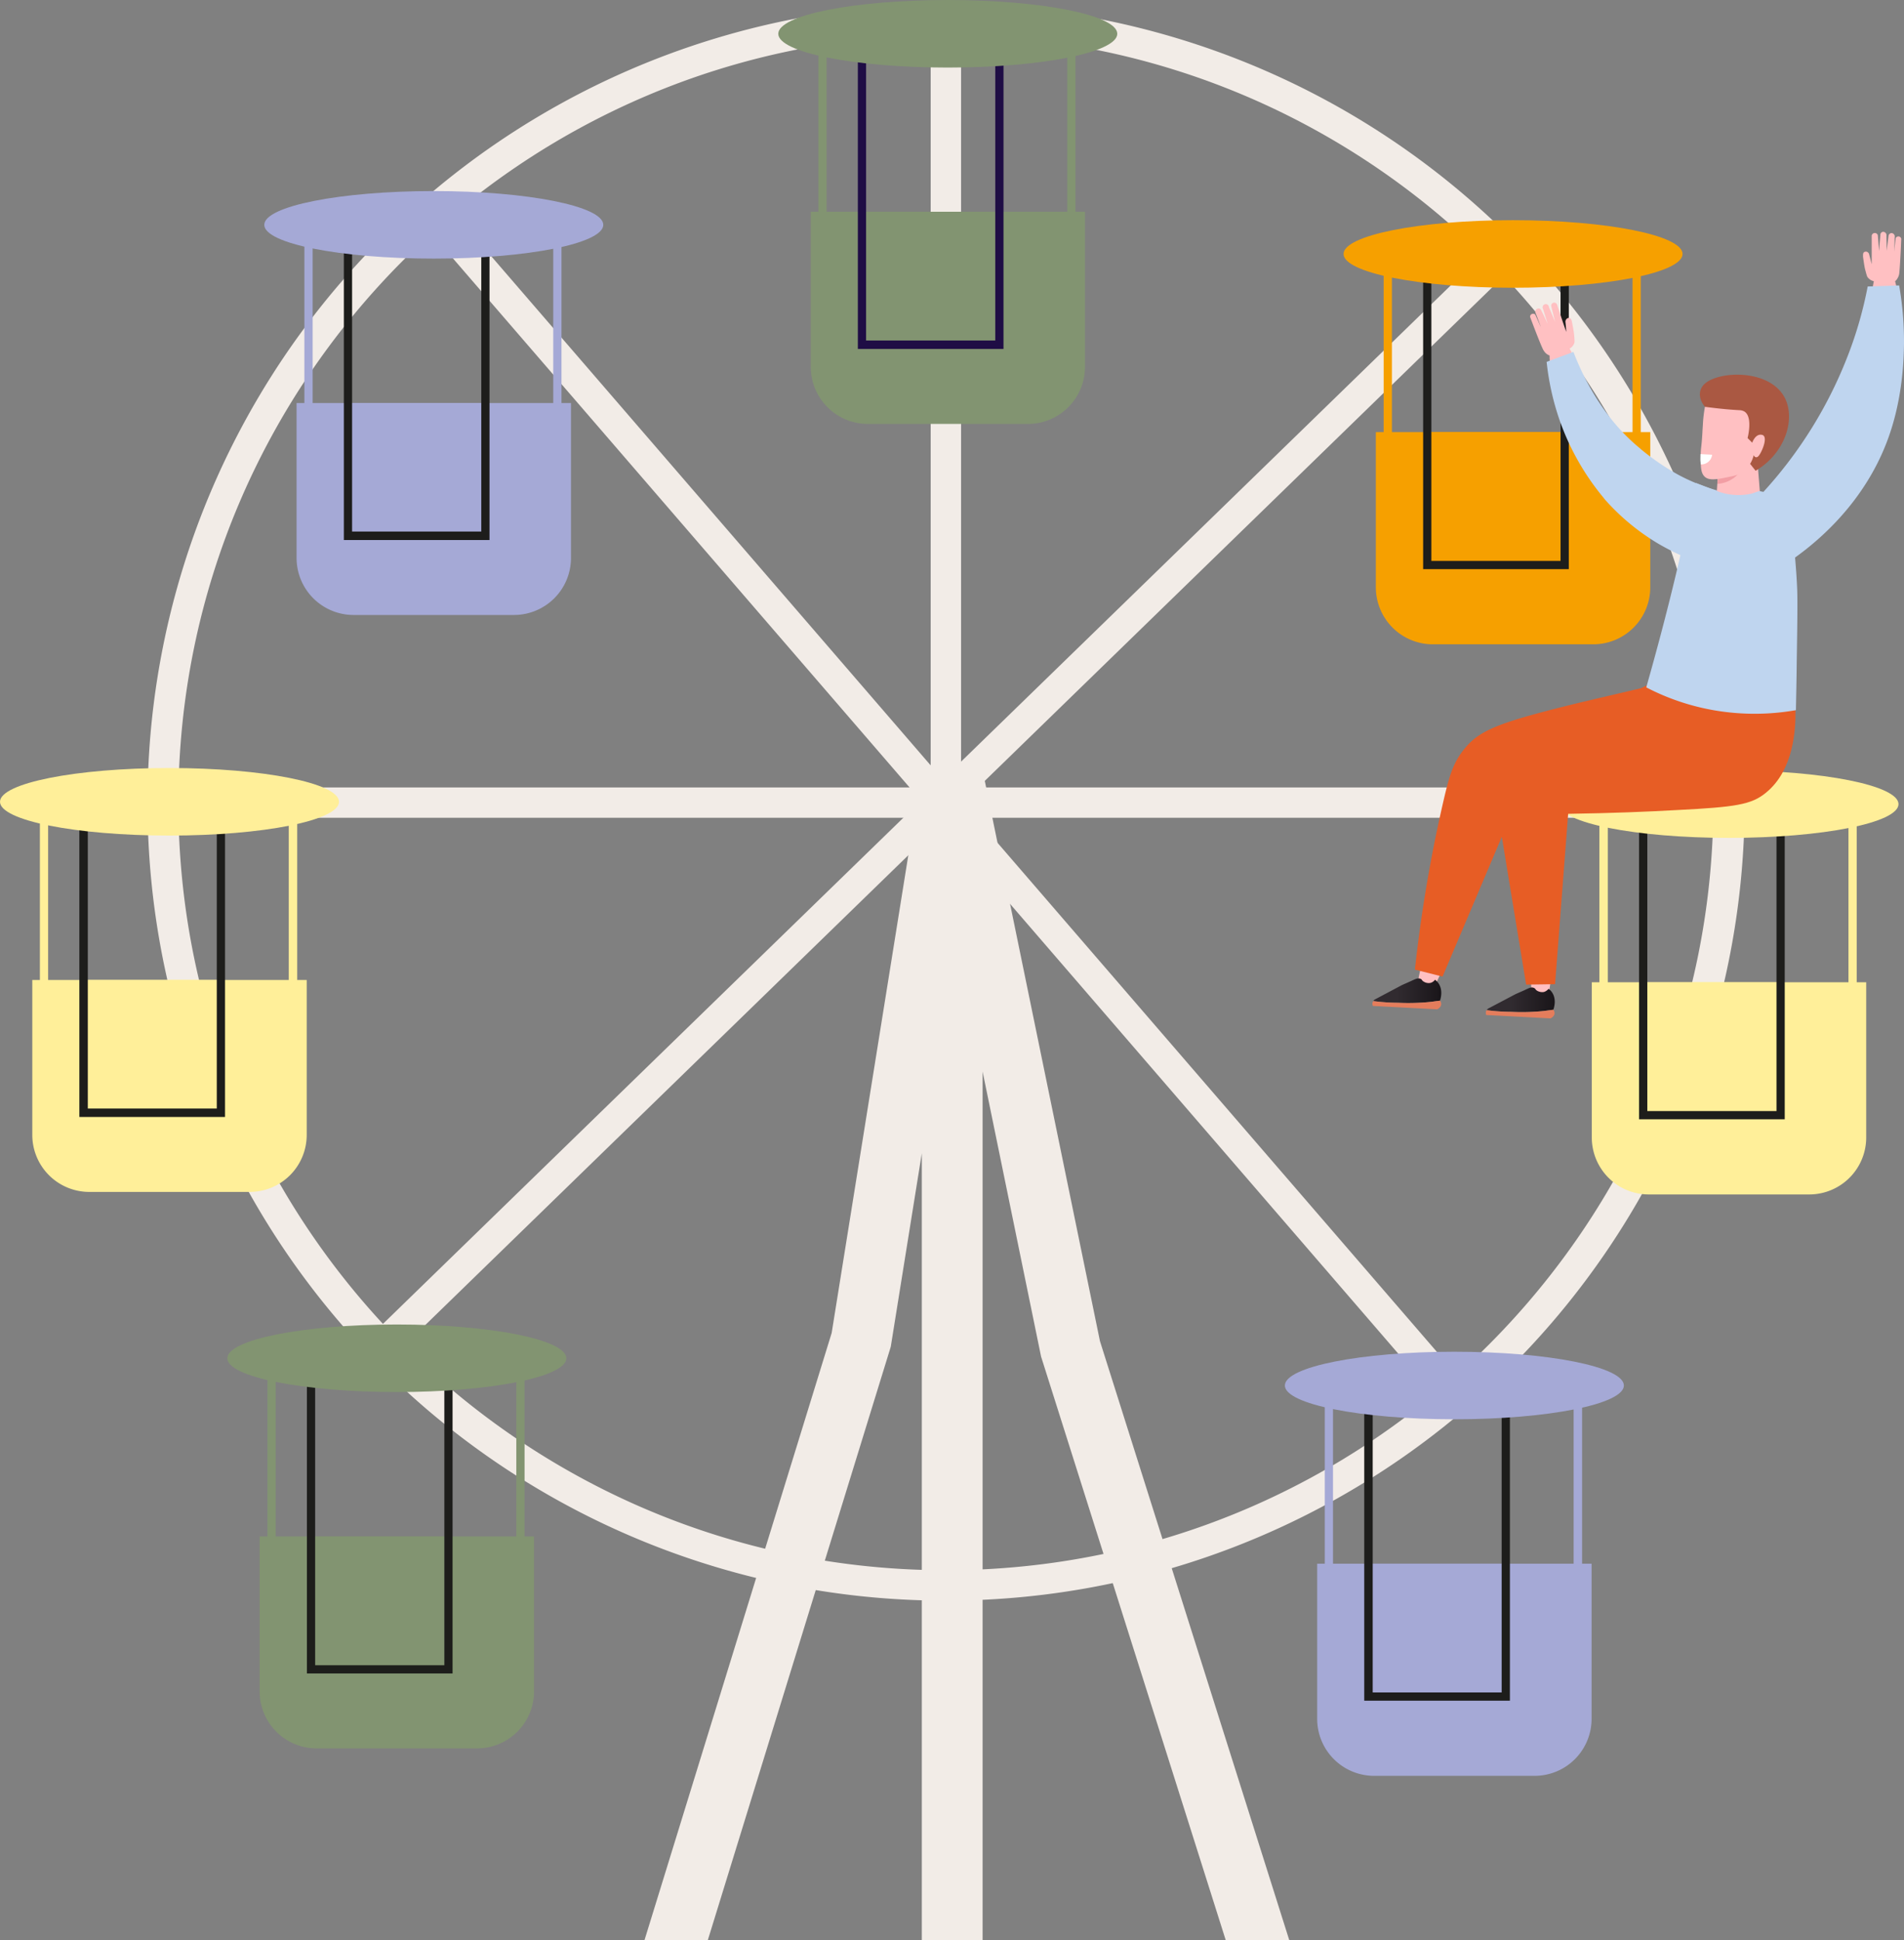 <svg xmlns="http://www.w3.org/2000/svg" xmlns:xlink="http://www.w3.org/1999/xlink" width="902" height="919.1" viewBox="0 0 902.004 919.1" style=""><rect x="0" y="0" width="902.004" height="919.1" fill="#808080" stroke="none"/><g><defs><linearGradient id="a" x1="8505.51" y1="473.59" x2="8537.73" y2="473.59" gradientTransform="matrix(-1 0 0 1 9242.06 0)" gradientUnits="userSpaceOnUse"><stop offset="0" stop-color="#191519"></stop><stop offset=".65" stop-color="#312b30"></stop></linearGradient><linearGradient id="b" x1="8559.26" y1="469.29" x2="8591.48" y2="469.29" xlink:href="#a"></linearGradient></defs><title>summerlic180_320310304</title><g data-name="Layer 2"><path fill="#f2ece7" d="M440.9 9.4h14.4v741.59h-14.4z"></path><g fill="#f2ece7"><path d="M448.1 758.2A377.8 377.8 0 0 1 180.8 113a378.1 378.1 0 1 1 267.3 645.2zm0-741.6c-200.5 0-363.6 163.1-363.6 363.6s163.1 363.6 363.6 363.6 363.6-163.1 363.6-363.6S648.6 16.6 448.1 16.6z"></path><path d="M77.3 373h741.6v14.37H77.3z"></path><path d="M195.542 100.338l10.901-9.41L691.68 653.082l-10.9 9.409z"></path><path d="M174.61 633.733l534.242-519.528 10.018 10.302-534.242 519.528z"></path></g><path d="M509.5 108.5H387.7V12.7h121.8zm-117.9-3.9h114V16.7h-114z" fill="#829471"></path><path d="M384.1 100.3v73.5a27 27 0 0 0 27 27H487a27 27 0 0 0 27-27v-73.5z" fill="#829471"></path><path fill="#829471" d="M408.4 100.3h65.1v62.95h-65.1z"></path><path d="M475.4 165.3h-69V18.4h69zm-65.1-4h61.2v-139h-61.2z" fill="#1f0d45"></path><path d="M431.3 110h-13.6a1.8 1.8 0 0 1-1.9-1.9 1.9 1.9 0 0 1 1.9-2h13.6a2 2 0 0 1 1.9 2 1.9 1.9 0 0 1-1.9 1.9z" fill="#829471"></path><ellipse cx="449" cy="16" rx="80.3" ry="16" fill="#829471"></ellipse><path d="M266 199H144.2v-95.7H266zm-117.9-3.9h114v-87.9h-114z" fill="#a5a9d6"></path><path d="M140.5 190.9v73.4a27 27 0 0 0 27.1 27h75.9a27 27 0 0 0 27-27v-73.4z" fill="#a5a9d6"></path><path fill="#a5a9d6" d="M164.9 190.9H230v62.95h-65.1z"></path><path d="M231.9 255.8h-69V108.9h69zm-65.1-4H228v-139h-61.2z" fill="#1d1d1b"></path><path d="M187.7 200.6h-13.5a2 2 0 0 1 0-4h13.5a2 2 0 0 1 0 4z" fill="#a5a9d6"></path><ellipse cx="205.5" cy="106.5" rx="80.3" ry="16" fill="#a5a9d6"></ellipse><g><path d="M879.6 473.5H757.7v-95.8h121.9zm-117.9-4h114v-87.9h-114z" fill="#ffef99"></path><path d="M754.1 465.3v73.4a27 27 0 0 0 27 27.1h76a27 27 0 0 0 27-27.1v-73.4z" fill="#ffef99"></path><path fill="#ffef99" d="M778.4 465.3h65.1v62.95h-65.1z"></path><path d="M845.5 530.2h-69V383.4h69zm-65.1-3.9h61.2v-139h-61.2z" fill="#1d1d1b"></path><path d="M801.3 475h-13.5a2 2 0 1 1 0-3.9h13.5a2 2 0 1 1 0 3.9z" fill="#ffef99"></path><ellipse cx="819.1" cy="380.9" rx="80.3" ry="16" fill="#ffef99"></ellipse></g><g><path d="M749.5 748.9H627.6v-95.8h121.9zm-118-4h114V657h-114z" fill="#a5a9d6"></path><path d="M624 740.7v73.4a27 27 0 0 0 27 27.1h76a27 27 0 0 0 27-27.1v-73.4z" fill="#a5a9d6"></path><path fill="#a5a9d6" d="M648.3 740.7h65.1v62.95h-65.1z"></path><path d="M715.3 805.6h-69V658.8h69zm-65-3.9h61.1v-139h-61.1z" fill="#1d1d1b"></path><path d="M671.2 750.4h-13.6a2 2 0 0 1-1.9-1.9 2 2 0 0 1 1.9-2h13.6a1.9 1.9 0 0 1 1.9 2 1.9 1.9 0 0 1-1.9 1.9z" fill="#a5a9d6"></path><ellipse cx="689" cy="656.3" rx="80.3" ry="16" fill="#a5a9d6"></ellipse></g><g><path d="M140.8 472.3H18.9v-95.8h121.9zm-118-3.9h114v-87.9h-114z" fill="#ffef99"></path><path d="M15.3 464.2v73.4a27 27 0 0 0 27 27h76a27 27 0 0 0 27-27v-73.4z" fill="#ffef99"></path><path fill="#ffef99" d="M39.6 464.2h65.1v62.95H39.6z"></path><path d="M106.6 529.1h-69V382.2h69zm-65-4h61.1v-139H41.6z" fill="#1d1d1b"></path><path d="M62.5 473.9H48.9a2 2 0 0 1 0-4h13.6a2 2 0 0 1 0 4z" fill="#ffef99"></path><ellipse cx="80.3" cy="379.8" rx="80.3" ry="16" fill="#ffef99"></ellipse></g><g><path d="M248.5 735.9H126.7v-95.7h121.8zM130.6 732h114v-87.9h-114z" fill="#829471"></path><path d="M123 727.8v73.4a27 27 0 0 0 27 27h76a27 27 0 0 0 27-27v-73.4z" fill="#829471"></path><path fill="#829471" d="M147.4 727.8h65.1v62.95h-65.1z"></path><path d="M214.4 792.7h-69V645.8h69zm-65.1-3.9h61.2v-139h-61.2z" fill="#1d1d1b"></path><path d="M170.2 737.5h-13.5a2 2 0 0 1-2-2 1.9 1.9 0 0 1 2-1.9h13.5a1.9 1.9 0 0 1 2 1.9 2 2 0 0 1-2 2z" fill="#829471"></path><ellipse cx="188" cy="643.4" rx="80.3" ry="16" fill="#829471"></ellipse></g><g><path d="M777.3 212.9H655.5v-95.8h121.8zM659.4 209h114v-88h-114z" fill="#f6a000"></path><path d="M651.8 204.7v73.5a27 27 0 0 0 27 27h76a27 27 0 0 0 27-27v-73.5z" fill="#f6a000"></path><path fill="#f6a000" d="M676.2 204.7h65.1v62.95h-65.1z"></path><path d="M743.2 269.6h-69V122.8h69zm-65.1-3.9h61.2v-139h-61.2z" fill="#1d1d1b"></path><path d="M699 214.4h-13.5a2 2 0 1 1 0-3.9H699a2 2 0 1 1 0 3.9z" fill="#f6a000"></path><ellipse cx="716.8" cy="120.3" rx="80.3" ry="16" fill="#f6a000"></ellipse></g><path fill="#f2ece7" d="M521.1 635.3l-55.9-271.9-10.1 2.1-18.2-1.5L394 631.4l-88.7 287.7h30l86.4-280.2.3-1 14.7-91.6v372.8h28.8V507.6l27.7 135 87.5 276.5h30.1l-89.7-283.8z"></path><g><path d="M743.6 165.1a4.8 4.8 0 0 0 2.1-2.3c.3-.7.3-1.1 0-4.5 0 0-.2-1.9-1-5.8-.1-.6-.3-1.5-1-1.8a1.3 1.3 0 0 0-1.2.1 1.9 1.9 0 0 0-.9 1.6c.2 1.6.3 3.2.4 4.8-1.5-4.2-2.9-8.5-4.3-12.8a1.5 1.5 0 0 0-1.8-1 1.5 1.5 0 0 0-1 1.7l1.8 7.3-2.9-6.9a1.5 1.5 0 1 0-2.8.8c.7 2.4 1.5 4.7 2.2 7.1-1-2.2-2-4.3-3.1-6.5a1.3 1.3 0 0 0-1.7-.7 1.5 1.5 0 0 0-.9 2.1c.9 2.3 1.7 4.5 2.5 6.7l-2.7-6a1.5 1.5 0 0 0-1.7-.2 1.3 1.3 0 0 0-.7 1.4c2.8 7.5 5 13 5.9 14.9a7.3 7.3 0 0 0 1.6 2.3 6.2 6.2 0 0 0 1.7 1c0 1.4.1 2.7.2 4.1l10.9-4.4z" fill="#ffc0c2"></path><path d="M830.8 241.2a48.6 48.6 0 0 0-7.8-3.7c-1.8-.8-3.6-.9-5.7-2.2a14.9 14.9 0 0 1-3.6-2.9 92.4 92.4 0 0 1-18.8-7.6 115.2 115.2 0 0 1-17.4-11.9l-.3-.3c-7.3-5.9-21.7-19.6-31.8-45.9l-12.7 4.7a124.1 124.1 0 0 0 6 27.2 119.1 119.1 0 0 0 20.9 37.1l.7.9a106.6 106.6 0 0 0 24.4 20.4 112.4 112.4 0 0 0 43.7 15.1c1.2-3.1 9.3-25.8 2.4-30.9z" fill="#bfd5ef"></path><path d="M725.7 470.5c-.8-8.6-1.5-17.2-2.2-25.8l14.2-.6c-1.3 9.2-2.7 18.3-4.1 27.4z" fill="#ffc0c2"></path><path d="M716 479.3a93.3 93.3 0 0 1-11.7-.8 2.8 2.8 0 0 1 .8-.8l12.9-6.8 4.3-1.9c2.1-1 3.1-1.5 4.2-1.1s.7.8 1.7 1.4a4.8 4.8 0 0 0 3.2.6 4.6 4.6 0 0 0 2.2-1.5s4.6 2.7 2.3 9.9l-4.6.6a103.1 103.1 0 0 1-15.3.4z" fill="url(#a)"></path><path d="M704.3 478.5a93.3 93.3 0 0 0 11.7.8 103.1 103.1 0 0 0 15.3-.4l4.6-.6s1.9 2.3-1.3 4.1l-30.5-1.6a2.9 2.9 0 0 1-.1-1.8z" fill="#e47d5c"></path><path d="M671.6 465.3L677 440l13.8 3.7c-3.9 8.3-7.9 16.6-11.9 25z" fill="#ffc0c2"></path><path d="M662.2 475a91.7 91.7 0 0 1-11.6-.8 1.9 1.9 0 0 1 .8-.8l12.8-6.8 4.3-1.9c2.1-1 3.2-1.5 4.3-1.1s.6.8 1.7 1.4a4.4 4.4 0 0 0 3.1.6 3.7 3.7 0 0 0 2.2-1.5s4.6 2.7 2.4 9.9l-4.6.6a104.1 104.1 0 0 1-15.4.4z" fill="url(#b)"></path><path d="M650.6 474.2a91.7 91.7 0 0 0 11.6.8 104.1 104.1 0 0 0 15.4-.4l4.6-.6s1.9 2.3-1.3 4.1l-30.5-1.6a2.3 2.3 0 0 1-.1-1.8z" fill="#e47d5c"></path><path d="M683.4 462.6l36.3-85.6a162.9 162.9 0 0 0 52.7 4.8c21.2-1.5 37.2-2.7 47.9-14.9 12.3-14.1 10-33.9 9.1-40.1l-28.5-12.5-23.5 11.7-28.5 6.7c-37.8 9.2-47.6 12.9-54.8 21.6-5.6 6.6-7.4 13.3-9.5 21.8a677.1 677.1 0 0 0-14.3 83.2z" fill="#e75d25"></path><path d="M736.7 466.2c2.1-26.9 4.1-53.8 6.2-80.7 20.4-.3 37.9-1 51.8-1.8 27.4-1.4 35-2.5 41.9-8.2 13.3-10.8 14.1-30.3 14-39.1l-47.5-16.2c-4.4 4.8-8.7 9.6-13.1 14.3-8.2.9-20.1 2.4-34.4 4.7-33 5.5-39.7 8.7-43.7 14.1-6.2 8.3-4.4 19-2.6 29.8 4.6 27.7 8.8 54 13.7 83.3z" fill="#e75d25"></path><path d="M887.7 133.2a4.9 4.9 0 0 1-2.7-1.6c-.5-.5-.6-.9-1.5-4.3 0 0-.4-1.8-.9-5.7 0-.6-.1-1.6.4-2.1a1.7 1.7 0 0 1 1.2-.3 1.7 1.7 0 0 1 1.3 1.3l1.2 4.7v-13.6a1.5 1.5 0 0 1 2.9-.2l.6 7.5.6-7.5a1.5 1.5 0 0 1 1.2-1.6 1.6 1.6 0 0 1 1.7 1.5c0 2.5.1 5 .1 7.5l.9-7.2a1.5 1.5 0 0 1 1.4-1.2 1.6 1.6 0 0 1 1.5 1.8c-.1 2.3-.1 4.7-.2 7.1.2-2.2.4-4.4.7-6.6a1.5 1.5 0 0 1 1.5-.7 1.4 1.4 0 0 1 1.1 1.1c-.3 8-.7 13.9-.9 16a5.7 5.7 0 0 1-.8 2.6 4.9 4.9 0 0 1-1.2 1.5c.3 1.4.7 2.7 1 4l-11.7-.7z" fill="#ffc0c2"></path><path d="M832.6 219a25.2 25.2 0 0 0-18.5 3c-.3 3.9-.6 7.7-.8 11.5a22.7 22.7 0 0 0 11.3 2.6 21.9 21.9 0 0 0 9.2-2.2z" fill="#ffc0c2"></path><path d="M813.9 224.1l.6-1.4a15.6 15.6 0 0 1 6.9-2.3 13.2 13.2 0 0 1 4.6.3 14.9 14.9 0 0 1-5.2 6.1 14.7 14.7 0 0 1-7.2 2.4z" fill="#f29ea4"></path><path d="M807.7 192.7s-4.3-4.7-1.4-9.4c4.5-7.5 31.1-9.5 39 4.7 5.5 10 .8 26.5-13.6 35z" fill="#aa5842"></path><path d="M807.7 192.7a68.3 68.3 0 0 0-.9 7.1c-.1 2-.2 3-.3 5.1-.4 7.1-.8 7.3-.8 10.8 0 5.6 0 8.4 2 10.2s5.6 1.2 10.4.2 6-1.2 8.5-3.4a13.6 13.6 0 0 0 4.2-7.1s.7 1.8 2.1.6 5.1-9.4 1.9-10.2-4.7 3.7-4.7 3.7l-2.2-2.2s2.6-9.8-1.4-12.5a4.8 4.8 0 0 0-2.5-.7c-3.7-.2-8.9-.6-16.3-1.6z" fill="#ffc0c2"></path><path d="M811.1 215.4a5.2 5.2 0 0 1-5.3 4.6 2 2 0 0 1-.1-.7 4.5 4.5 0 0 1-.1-.8c-.1-.8 0-2.9 0-3.4z" fill="#fff"></path><path d="M902 162.8a153.9 153.9 0 0 0-2.3-27.6l-14.9.5a187.3 187.3 0 0 1-9.3 32.5 205.2 205.2 0 0 1-40.1 64.8l-2-.4-3.5 1.2a28.3 28.3 0 0 1-16.5-1.2l-9.9-3.8c-2.9 14.2-6.1 28.8-9.7 43.9-4.4 18.4-9.1 36-13.9 52.9a110.4 110.4 0 0 0 32.4 10.9 113 113 0 0 0 38.5-.1c.1-5.5.3-13.7.4-23.7.3-18.8.4-28.3.2-33.5s-.6-10.4-1-15.1c11-7.9 33.4-26.4 44.3-57 6.9-19.3 7.2-37.9 7.3-44.3z" fill="#bfd5ef"></path></g></g></g></svg>